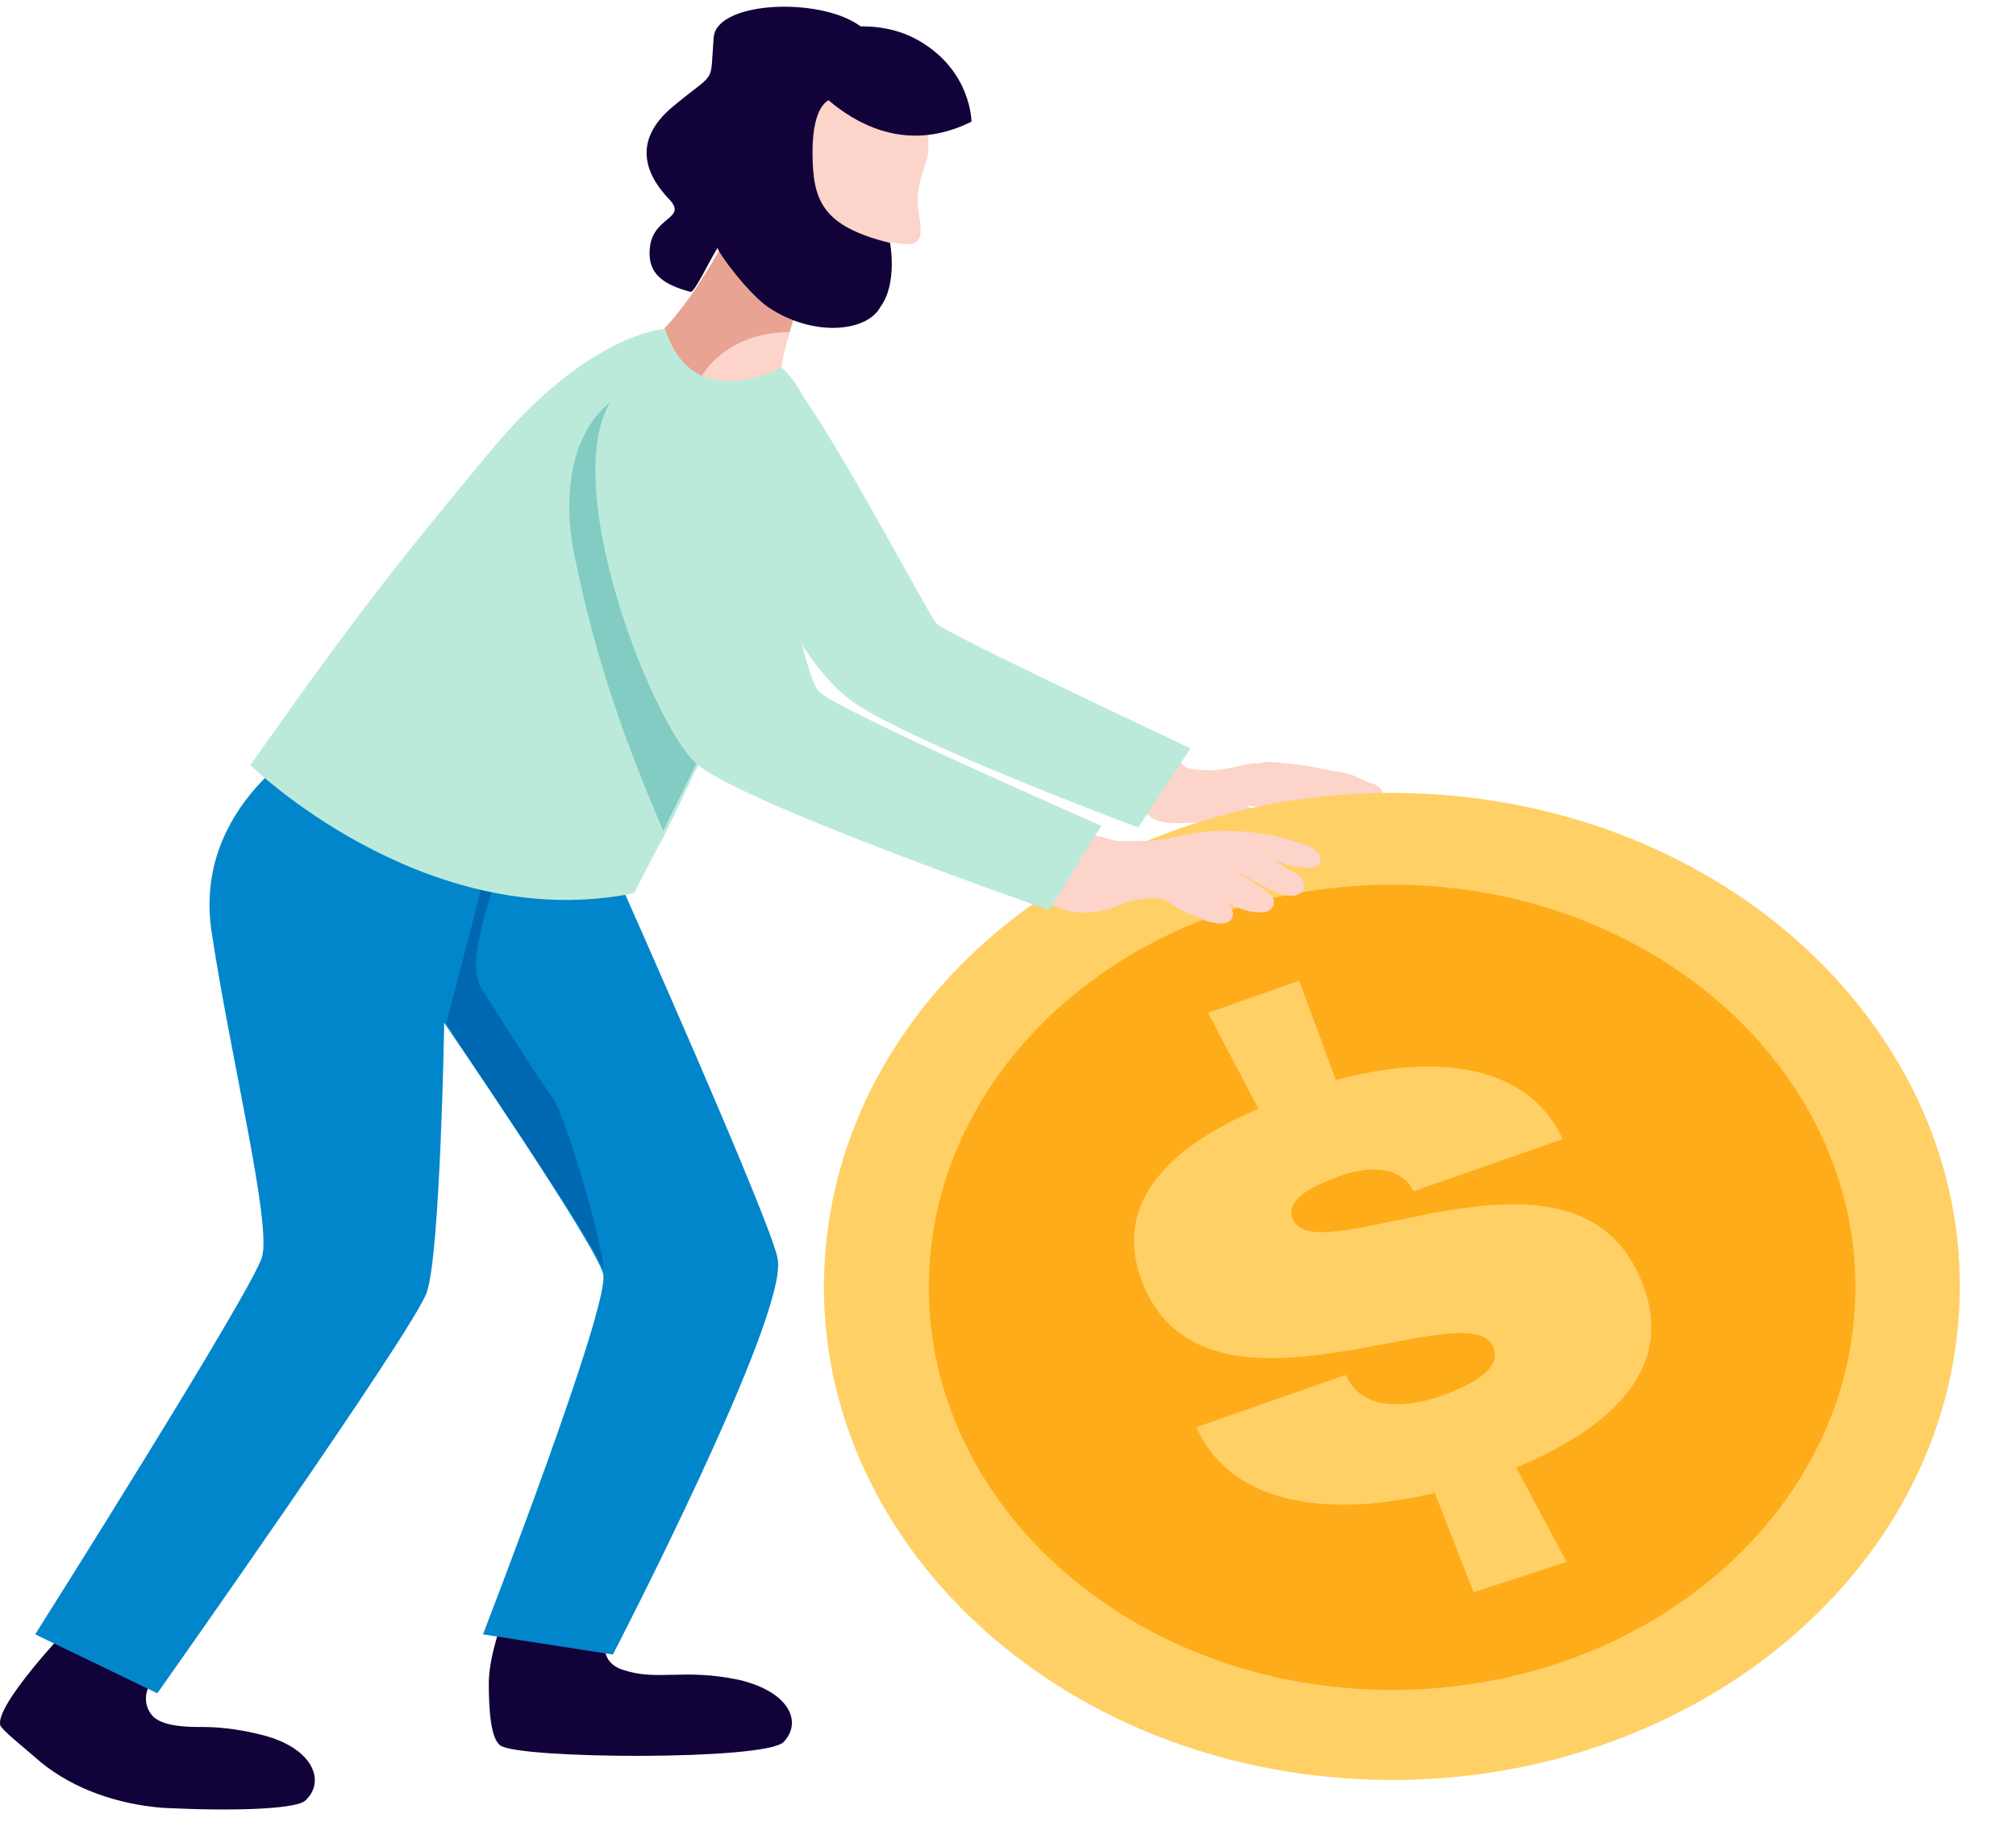 <svg width="104" height="94" viewBox="0 0 104 94" fill="none" xmlns="http://www.w3.org/2000/svg">
<path d="M61.317 39.656H61.417C61.717 39.743 62.117 39.743 62.517 39.743C63.217 39.743 63.917 39.482 64.617 39.395C64.817 39.395 65.117 39.395 65.317 39.309C65.717 39.309 67.317 39.482 67.717 39.569C68.517 39.743 68.617 39.743 69.517 39.917C69.917 40.004 70.417 40.352 70.817 40.438C71.417 40.612 71.517 41.308 71.117 41.308C70.817 41.308 70.817 41.308 70.517 41.134C70.217 40.96 69.217 40.612 69.217 40.612C69.517 40.699 70.317 40.96 70.517 41.134C70.817 41.308 71.117 41.395 71.317 41.742C71.417 41.829 71.517 41.916 71.517 42.003C71.517 42.177 71.517 42.264 71.417 42.35C71.217 42.524 71.017 42.437 70.817 42.437C70.317 42.35 69.917 42.003 69.517 41.829C69.117 41.655 68.917 41.308 68.517 41.134C69.117 41.395 69.717 41.916 70.217 42.264C70.417 42.437 70.817 42.698 71.017 42.785C71.317 42.959 71.417 43.393 71.017 43.654C70.617 43.828 70.017 43.48 69.817 43.306C69.517 43.046 69.017 42.785 68.717 42.524C68.617 42.437 68.417 42.264 68.317 42.177C68.017 42.003 67.817 41.742 67.517 41.568C67.517 41.568 68.817 42.524 69.317 43.046C69.517 43.306 69.917 43.654 69.617 43.915C69.217 44.436 68.617 44.002 68.317 43.741C67.917 43.48 67.517 43.22 67.217 42.959C66.717 42.524 66.017 42.09 65.417 41.742C65.117 41.568 64.717 41.655 64.317 41.568C64.517 41.742 64.817 41.742 64.917 41.916C65.117 42.09 65.317 42.264 65.617 42.437C65.917 42.611 66.217 42.872 66.317 43.133C66.417 43.393 66.417 43.741 66.017 43.828C65.417 43.915 64.917 43.567 64.517 43.22C64.017 42.872 63.517 42.437 62.917 42.437C62.617 42.437 62.417 42.437 62.117 42.437C61.417 42.437 60.817 42.524 60.117 42.437C59.617 42.35 59.217 42.177 59.017 41.742C58.817 41.395 58.617 41.134 58.517 40.786C58.517 40.699 58.117 39.743 58.017 39.743C58.817 39.482 59.517 38.961 60.217 38.7C60.517 38.526 60.717 38.874 60.917 39.048C60.817 39.395 61.117 39.569 61.317 39.656Z" fill="#FCD4CA"/>
<path d="M61.416 38.612L58.717 42.698C58.717 42.698 46.316 38.091 43.717 36.005C41.117 33.919 38.517 28.616 37.617 23.314C37.117 20.185 41.117 20.011 41.117 20.011C43.416 23.14 47.816 31.572 48.316 32.18C48.816 32.702 61.416 38.612 61.416 38.612Z" fill="#BBEADB"/>
<path d="M25.916 83.638C25.916 83.638 25.216 85.463 25.216 86.854C25.216 88.245 25.316 89.722 25.816 90.07C26.816 90.766 39.416 90.853 40.416 89.896C41.416 88.853 40.716 87.289 38.116 86.68C35.216 86.072 33.916 86.767 32.116 86.159C30.316 85.55 31.716 83.377 31.716 83.377L25.916 83.638Z" fill="#110239"/>
<path d="M13.617 89.549C12.617 89.288 11.517 89.114 10.517 89.114C9.716 89.114 8.516 89.114 7.916 88.592C7.416 88.071 7.416 87.375 7.816 86.767C7.816 86.68 8.516 85.724 8.616 85.724L3.616 83.898C3.616 83.898 -0.284 87.984 0.016 89.027C0.116 89.288 1.116 90.07 2.116 90.939C3.816 92.33 6.116 93.112 8.416 93.286C11.816 93.46 15.117 93.373 15.716 92.939C16.817 91.982 16.216 90.244 13.617 89.549Z" fill="#110239"/>
<path d="M16.216 38.178C16.216 38.178 9.916 41.481 10.916 48.087C11.916 54.693 14.016 63.124 13.516 64.863C13.016 66.601 1.816 84.333 1.816 84.333L8.116 87.375C8.116 87.375 21.316 68.687 22.016 66.688C22.716 64.689 22.916 52.781 22.916 52.781C22.916 52.781 30.716 64.167 31.116 65.732C31.516 67.296 24.916 84.333 24.916 84.333L31.616 85.376C31.616 85.376 40.716 67.818 40.116 64.95C39.816 63.124 31.916 45.393 31.916 45.393L16.216 38.178Z" fill="#0186CB"/>
<path opacity="0.65" d="M31.117 65.472C31.317 65.211 29.317 57.649 28.417 56.519C27.817 55.736 25.517 52.086 24.817 50.956C23.917 49.565 25.617 45.654 25.917 44.002C25.717 43.915 25.517 43.828 25.317 43.741C24.617 46.87 23.017 52.781 23.017 52.781C24.317 54.954 30.217 63.386 31.117 65.472Z" fill="#0056A3"/>
<path d="M37.317 12.537C37.317 12.537 34.917 17.057 33.017 17.926C33.017 17.926 35.217 21.402 40.217 20.186C40.217 20.186 40.017 18.447 41.717 14.536C41.717 14.536 38.417 13.754 37.317 12.537Z" fill="#FCD4CA"/>
<path d="M40.617 17.143H40.717C40.917 16.448 41.217 15.579 41.717 14.536C41.717 14.536 38.417 13.754 37.317 12.537C37.317 12.537 34.917 17.056 33.017 17.925C33.017 17.925 33.917 19.316 35.917 20.011C36.517 18.36 38.417 17.143 40.617 17.143Z" fill="#E8A393"/>
<path d="M44.616 3.93C44.616 3.93 48.016 5.147 47.916 6.537C47.816 7.841 48.016 7.667 47.716 8.537C47.416 9.406 47.216 10.101 47.416 11.144C47.616 12.274 47.516 12.796 46.216 12.535C46.216 12.535 45.816 12.361 45.816 12.796C45.816 13.23 46.016 15.925 43.416 16.012C40.816 16.099 36.716 12.622 36.916 11.144C37.116 9.667 37.616 6.277 39.416 4.712C41.316 3.147 43.716 3.582 44.616 3.93Z" fill="#FCD4CA"/>
<path d="M40.716 2.888C40.716 2.888 44.516 9.059 50.116 6.278C50.116 6.278 50.116 3.67 47.416 2.105C44.716 0.541 41.116 1.758 40.716 2.888Z" fill="#110239"/>
<path d="M45.916 12.537C42.416 11.668 41.916 10.364 41.916 7.843C41.916 5.322 42.816 5.148 42.816 5.148C44.916 4.54 45.016 3.584 45.016 3.584C46.616 -0.154 37.016 -0.589 36.816 1.932C36.616 4.453 37.016 3.584 34.716 5.496C32.416 7.408 33.516 9.234 34.516 10.277C35.516 11.32 33.616 11.146 33.516 12.885C33.416 14.188 34.316 14.71 35.616 15.058C35.816 15.145 36.616 13.406 37.016 12.798C37.116 13.145 38.616 15.145 39.616 15.84C41.916 17.405 44.716 17.144 45.416 15.84C46.316 14.623 45.916 12.537 45.916 12.537Z" fill="#110239"/>
<path d="M101.004 68.471C102.332 54.453 90.335 42.154 74.208 40.999C58.081 39.845 43.931 50.272 42.603 64.29C41.275 78.308 53.271 90.607 69.398 91.762C85.525 92.916 99.675 82.489 101.004 68.471Z" fill="#FFD066"/>
<path d="M71.817 87.202C85.016 87.202 95.716 77.901 95.716 66.427C95.716 54.954 85.016 45.653 71.817 45.653C58.617 45.653 47.916 54.954 47.916 66.427C47.916 77.901 58.617 87.202 71.817 87.202Z" fill="#FEAC1A"/>
<path d="M68.917 55.736C73.717 54.432 78.717 54.693 80.617 58.779L72.917 61.473C72.217 59.995 70.217 60.256 69.117 60.691C68.417 60.952 66.117 61.734 66.717 62.951C68.017 65.732 80.917 57.909 84.517 65.732C86.717 70.426 83.217 73.642 78.217 75.728L80.817 80.596L76.017 82.16L74.017 77.032C69.017 78.249 63.617 77.901 61.717 73.642L69.417 70.947L69.517 71.121C70.417 72.947 72.917 72.512 74.217 72.077C75.417 71.643 77.617 70.773 77.017 69.47C75.717 66.601 62.617 74.163 59.117 66.601C57.117 62.255 60.217 59.213 64.917 57.214L62.317 52.259L67.017 50.608L68.917 55.736Z" fill="#FFD066"/>
<path d="M56.116 42.959C56.316 43.046 56.416 43.133 56.616 43.133C56.916 43.22 57.316 43.306 57.616 43.394C57.916 43.394 58.216 43.394 58.616 43.394C59.116 43.394 59.616 43.394 60.016 43.306C61.016 43.133 61.916 42.872 62.916 42.872C63.016 42.872 63.016 42.872 63.116 42.872C64.416 42.872 65.616 43.046 66.716 43.394C67.316 43.567 68.216 43.828 68.116 44.437C68.116 44.697 67.816 44.784 67.516 44.784C67.016 44.784 66.316 44.61 65.816 44.437C65.216 44.263 64.116 43.741 64.116 43.741C64.116 43.741 65.216 44.089 65.616 44.35C65.916 44.523 66.116 44.61 66.316 44.784C66.616 44.958 67.116 45.132 67.216 45.48C67.316 45.74 67.316 46.001 66.916 46.175C66.416 46.349 65.616 46.001 65.216 45.74C64.816 45.567 63.216 44.61 62.716 44.437C63.216 44.61 64.616 45.48 64.816 45.654C65.116 45.827 65.416 46.001 65.616 46.262C65.816 46.523 65.716 46.957 65.316 47.044C64.916 47.131 64.516 47.044 64.216 46.957C63.616 46.784 63.016 46.523 62.516 46.175C62.016 45.914 61.516 45.48 61.016 45.306C61.316 45.393 61.916 45.74 62.216 45.914C62.816 46.262 63.416 46.61 63.516 46.87C63.716 47.131 63.616 47.653 63.016 47.653C62.716 47.653 62.316 47.566 62.116 47.479C61.816 47.305 61.416 47.218 61.116 47.044C60.516 46.784 60.216 46.349 59.516 46.349C59.016 46.349 58.516 46.436 58.016 46.61C57.716 46.697 57.416 46.87 57.016 46.957C56.816 46.957 56.716 47.044 56.516 47.044C55.416 47.218 54.216 46.87 53.516 46.175C53.316 46.001 53.116 45.74 52.916 45.48C52.716 45.306 52.216 44.958 52.116 44.784C52.116 44.61 52.616 44.263 52.716 44.089C53.016 43.828 53.216 43.567 53.416 43.306C53.716 42.959 53.916 42.698 54.316 42.437C54.516 42.35 54.416 42.35 54.716 42.437C54.816 42.524 55.016 42.524 55.116 42.611C55.416 42.524 55.716 42.785 56.116 42.959Z" fill="#FCD4CA"/>
<path d="M40.316 18.968C40.316 18.968 35.717 21.489 34.316 16.969C34.316 16.969 30.416 17.143 25.416 23.141C20.416 29.138 18.116 32.094 12.916 39.482C13.716 40.264 22.416 48.175 32.717 46.088C32.717 46.088 33.717 44.089 34.217 43.22C36.117 39.308 41.316 28.53 41.916 25.314C42.717 20.794 40.316 18.968 40.316 18.968Z" fill="#BBEADB"/>
<path d="M37.216 30.79C37.716 28.704 36.316 17.752 31.916 20.446C29.416 22.011 28.916 25.662 29.716 29.052C30.616 33.311 31.816 37.309 34.216 42.872C35.216 40.873 36.916 37.396 38.416 34.093C37.516 33.398 36.916 32.268 37.216 30.79Z" fill="#83CCC3"/>
<path d="M56.816 42.611L54.116 46.957C54.116 46.957 38.616 41.568 36.016 39.482C33.416 37.396 27.216 21.055 33.316 19.317C39.416 17.578 40.916 34.701 42.316 35.744C43.516 36.788 56.816 42.611 56.816 42.611Z" fill="#BBEADB"/>
</svg>
